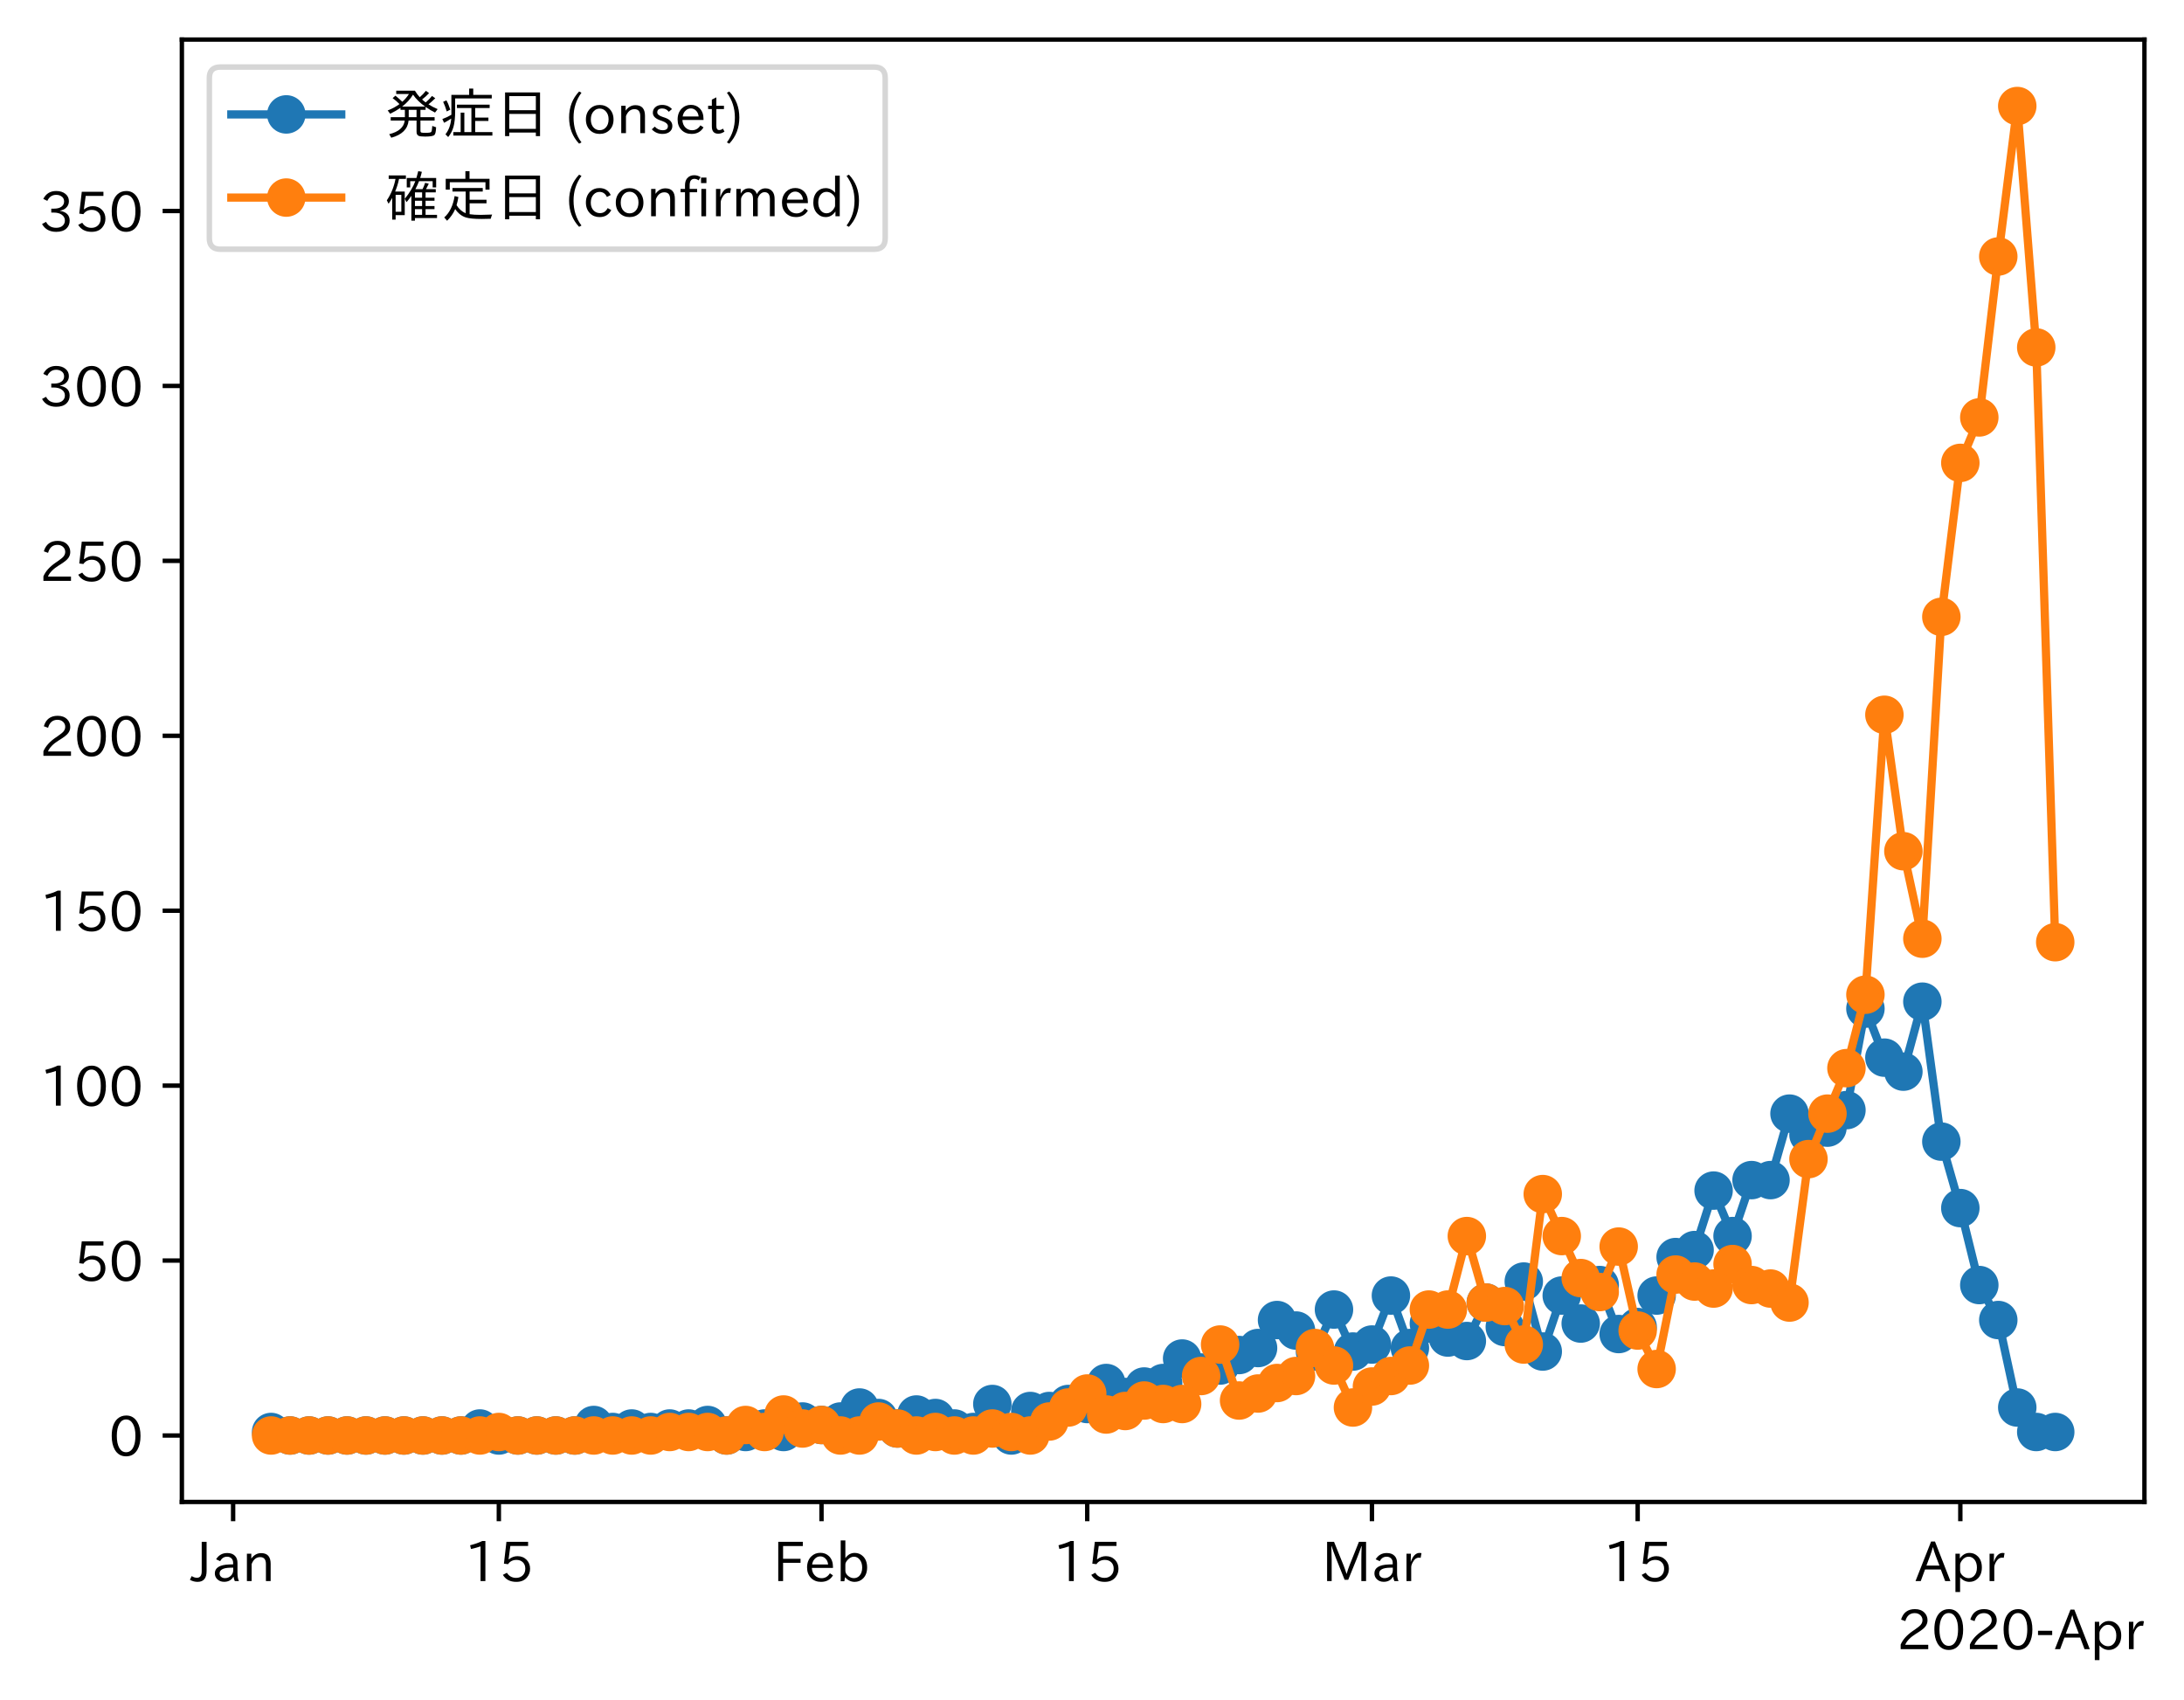 <?xml version="1.0" encoding="utf-8" standalone="no"?>
<!DOCTYPE svg PUBLIC "-//W3C//DTD SVG 1.1//EN"
  "http://www.w3.org/Graphics/SVG/1.1/DTD/svg11.dtd">
<!-- Created with matplotlib (https://matplotlib.org/) -->
<svg height="309.293pt" version="1.1" viewBox="0 0 397.415 309.293" width="397.415pt" xmlns="http://www.w3.org/2000/svg" xmlns:xlink="http://www.w3.org/1999/xlink">
 <defs>
  <style type="text/css">
*{stroke-linecap:butt;stroke-linejoin:round;}
  </style>
 </defs>
 <g id="figure_1">
  <g id="patch_1">
   <path d="M 0 309.293 
L 397.415 309.293 
L 397.415 0 
L 0 0 
z
" style="fill:#ffffff;"/>
  </g>
  <g id="axes_1">
   <g id="patch_2">
    <path d="M 33.095 273.312 
L 390.215 273.312 
L 390.215 7.2 
L 33.095 7.2 
z
" style="fill:#ffffff;"/>
   </g>
   <g id="matplotlib.axis_1">
    <g id="xtick_1">
     <g id="line2d_1">
      <defs>
       <path d="M 0 0 
L 0 3.5 
" id="m7d46c9036f" style="stroke:#000000;stroke-width:0.8;"/>
      </defs>
      <g>
       <use style="stroke:#000000;stroke-width:0.8;" x="42.42" xlink:href="#m7d46c9036f" y="273.312"/>
      </g>
     </g>
     <g id="text_1">
      <!-- Jan -->
      <defs>
       <path d="M 28.422 72.406 
L 28.422 19.281 
Q 28.422 -0.484 11.922 -0.484 
Q 4.734 -0.484 -1.953 3.266 
L 1.312 10.062 
Q 5.906 6.984 10.844 6.984 
Q 19.531 6.984 19.531 18.797 
L 19.531 72.406 
z
" id="IPAexGothic-74"/>
       <path d="M 49.312 0.984 
L 41.75 0.984 
Q 39.984 4.734 39.547 8.688 
L 39.203 8.688 
Q 33.547 -0.391 22.312 -0.391 
Q 14.594 -0.391 9.719 4.5 
Q 5.422 8.797 5.422 14.984 
Q 5.422 30.422 32.031 31.203 
L 38.719 31.391 
L 38.719 33.984 
Q 38.719 39.203 35.75 42.188 
Q 32.625 45.312 27.734 45.312 
Q 19.344 45.312 15.141 37.156 
L 7.719 40.578 
Q 14.656 52 27.938 52 
Q 37.109 52 42.047 46.875 
Q 46.625 42.281 46.625 33.891 
L 46.625 15.578 
Q 46.625 6.25 49.312 0.984 
z
M 38.922 25.391 
L 33.453 25.297 
Q 14.109 24.859 14.109 14.891 
Q 14.109 11.375 16.406 9.078 
Q 19.234 6.297 23.828 6.297 
Q 30.219 6.297 34.906 10.984 
Q 38.922 15.141 38.922 21 
z
" id="IPAexGothic-97"/>
       <path d="M 52 0.984 
L 43.406 0.984 
L 43.406 31.891 
Q 43.406 44.578 32.906 44.578 
Q 22.312 44.578 17.391 31.891 
L 17.391 0.984 
L 8.797 0.984 
L 8.797 50.781 
L 16.797 50.781 
L 16.797 41.797 
Q 23.828 51.812 34.719 51.812 
Q 52 51.812 52 32.375 
z
" id="IPAexGothic-110"/>
      </defs>
      <g transform="translate(34.752 287.803)scale(0.1 -0.1)">
       <use xlink:href="#IPAexGothic-74"/>
       <use x="37.988" xlink:href="#IPAexGothic-97"/>
       <use x="92.969" xlink:href="#IPAexGothic-110"/>
      </g>
     </g>
    </g>
    <g id="xtick_2">
     <g id="line2d_2">
      <g>
       <use style="stroke:#000000;stroke-width:0.8;" x="90.773" xlink:href="#m7d46c9036f" y="273.312"/>
      </g>
     </g>
     <g id="text_2">
      <!-- 15 -->
      <defs>
       <path d="M 38.484 0.984 
L 29.688 0.984 
L 29.688 64.109 
Q 21.438 61.281 12.312 59.328 
L 10.688 66.109 
Q 23.734 69.391 32.906 73.922 
L 38.484 73.922 
z
" id="IPAexGothic-49"/>
       <path d="M 18.406 40.672 
Q 25.531 46.297 33.938 46.297 
Q 44 46.297 50.641 39.5 
Q 56.844 33.016 56.844 23.391 
Q 56.844 14.656 51.516 8.016 
Q 44.828 -0.484 31.734 -0.484 
Q 14.984 -0.484 7.328 12.25 
L 14.656 16.062 
Q 20.453 6.781 31.453 6.781 
Q 38.531 6.781 43.266 11.188 
Q 48.141 15.828 48.141 23.484 
Q 48.141 30.719 43.844 35.016 
Q 39.359 39.5 32.125 39.5 
Q 21.969 39.5 16.75 31.688 
L 9.234 32.672 
L 13.812 72.406 
L 53.219 72.406 
L 53.219 64.891 
L 20.953 64.891 
L 17.719 40.672 
z
" id="IPAexGothic-53"/>
      </defs>
      <g transform="translate(84.475 287.803)scale(0.1 -0.1)">
       <use xlink:href="#IPAexGothic-49"/>
       <use x="62.988" xlink:href="#IPAexGothic-53"/>
      </g>
     </g>
    </g>
    <g id="xtick_3">
     <g id="line2d_3">
      <g>
       <use style="stroke:#000000;stroke-width:0.8;" x="149.487" xlink:href="#m7d46c9036f" y="273.312"/>
      </g>
     </g>
     <g id="text_3">
      <!-- Feb -->
      <defs>
       <path d="M 54.203 64.703 
L 18.312 64.703 
L 18.312 41.5 
L 50.094 41.5 
L 50.094 34.188 
L 18.312 34.188 
L 18.312 0.984 
L 9.516 0.984 
L 9.516 72.406 
L 54.203 72.406 
z
" id="IPAexGothic-70"/>
       <path d="M 13.484 24.906 
Q 13.922 16.266 18.891 11.281 
Q 23.969 6.203 31.203 6.203 
Q 40.719 6.203 46.297 15.094 
L 51.906 11.375 
Q 44.828 -0.484 30.172 -0.484 
Q 19.094 -0.484 11.969 6.594 
Q 4.781 13.812 4.781 25.641 
Q 4.781 38.188 12.312 45.703 
Q 19 52.391 29 52.391 
Q 38.422 52.391 44.781 46.188 
Q 51.906 38.969 51.906 26.906 
L 51.906 24.906 
z
M 43.062 31.203 
Q 42.328 37.984 38.281 41.891 
Q 34.281 45.906 28.812 45.906 
Q 22.469 45.906 17.969 40.484 
Q 14.891 36.812 13.969 31.203 
z
" id="IPAexGothic-101"/>
       <path d="M 17.578 42.672 
Q 24.219 52.203 34.672 52.203 
Q 43.562 52.203 49.859 45.906 
Q 57.172 38.578 57.172 25.688 
Q 57.172 13.094 49.859 5.812 
Q 43.562 -0.484 34.469 -0.484 
Q 24.359 -0.484 17 8.062 
L 15.766 0.688 
L 9.078 0.688 
L 9.078 74.906 
L 17.578 74.906 
z
M 17.578 31.203 
L 17.578 19.578 
Q 17.578 13.875 23.875 9.375 
Q 28.172 6.297 33.109 6.297 
Q 38.875 6.297 42.875 10.297 
Q 48.188 15.766 48.188 25.484 
Q 48.188 34.281 43.797 39.891 
Q 39.453 45.312 33.203 45.312 
Q 27.484 45.312 22.469 40.281 
Q 17.578 35.406 17.578 31.203 
z
" id="IPAexGothic-98"/>
      </defs>
      <g transform="translate(140.664 287.803)scale(0.1 -0.1)">
       <use xlink:href="#IPAexGothic-70"/>
       <use x="57.178" xlink:href="#IPAexGothic-101"/>
       <use x="114.062" xlink:href="#IPAexGothic-98"/>
      </g>
     </g>
    </g>
    <g id="xtick_4">
     <g id="line2d_4">
      <g>
       <use style="stroke:#000000;stroke-width:0.8;" x="197.84" xlink:href="#m7d46c9036f" y="273.312"/>
      </g>
     </g>
     <g id="text_4">
      <!-- 15 -->
      <g transform="translate(191.542 287.803)scale(0.1 -0.1)">
       <use xlink:href="#IPAexGothic-49"/>
       <use x="62.988" xlink:href="#IPAexGothic-53"/>
      </g>
     </g>
    </g>
    <g id="xtick_5">
     <g id="line2d_5">
      <g>
       <use style="stroke:#000000;stroke-width:0.8;" x="249.647" xlink:href="#m7d46c9036f" y="273.312"/>
      </g>
     </g>
     <g id="text_5">
      <!-- Mar -->
      <defs>
       <path d="M 80.422 0.984 
L 71.828 0.984 
L 71.828 39.594 
Q 71.828 51.266 72.406 64.594 
L 72.016 64.594 
Q 68.062 53.266 63.531 41.797 
L 47.906 3.266 
L 41.406 3.266 
L 25.641 42.578 
Q 20.75 54.781 17.625 64.703 
L 17.234 64.703 
Q 17.828 48.922 17.828 39.891 
L 17.828 0.984 
L 9.516 0.984 
L 9.516 72.406 
L 22.125 72.406 
L 39.109 30.375 
Q 42.141 23 44.828 14.156 
L 45.125 14.156 
Q 47.312 22.125 50.531 30.172 
L 67.438 72.406 
L 80.422 72.406 
z
" id="IPAexGothic-77"/>
       <path d="M 36.078 51.812 
L 34.578 43.266 
Q 32.906 43.609 31.594 43.609 
Q 25.828 43.609 22.078 38.188 
Q 17.391 31.344 17.391 26.172 
L 17.391 0.984 
L 8.797 0.984 
L 8.797 50.781 
L 16.891 50.781 
L 16.5 35.984 
L 16.703 35.984 
Q 22.219 52.203 32.766 52.203 
Q 34.469 52.203 36.078 51.812 
z
" id="IPAexGothic-114"/>
      </defs>
      <g transform="translate(240.537 287.803)scale(0.1 -0.1)">
       <use xlink:href="#IPAexGothic-77"/>
       <use x="90.186" xlink:href="#IPAexGothic-97"/>
       <use x="145.166" xlink:href="#IPAexGothic-114"/>
      </g>
     </g>
    </g>
    <g id="xtick_6">
     <g id="line2d_6">
      <g>
       <use style="stroke:#000000;stroke-width:0.8;" x="298" xlink:href="#m7d46c9036f" y="273.312"/>
      </g>
     </g>
     <g id="text_6">
      <!-- 15 -->
      <g transform="translate(291.701 287.803)scale(0.1 -0.1)">
       <use xlink:href="#IPAexGothic-49"/>
       <use x="62.988" xlink:href="#IPAexGothic-53"/>
      </g>
     </g>
    </g>
    <g id="xtick_7">
     <g id="line2d_7">
      <g>
       <use style="stroke:#000000;stroke-width:0.8;" x="356.714" xlink:href="#m7d46c9036f" y="273.312"/>
      </g>
     </g>
     <g id="text_7">
      <!-- Apr -->
      <defs>
       <path d="M 63.375 0.984 
L 53.812 0.984 
L 45.906 22.016 
L 17.188 22.016 
L 9.422 0.984 
L -0.094 0.984 
L 28.219 72.906 
L 35.297 72.906 
z
M 43.406 29.109 
L 36.188 48.094 
Q 33.203 56.062 31.688 62.5 
L 31.391 62.5 
Q 29.641 55.672 26.812 48.094 
L 19.734 29.109 
z
" id="IPAexGothic-65"/>
       <path d="M 16.797 42 
Q 23.828 52.203 34.469 52.203 
Q 43.266 52.203 49.562 45.906 
Q 56.891 38.578 56.891 25.688 
Q 56.891 13.141 49.656 5.812 
Q 43.359 -0.484 34.375 -0.484 
Q 24.516 -0.484 17.281 7.766 
L 17.281 -19 
L 8.797 -19 
L 8.797 50.781 
L 16.797 50.781 
z
M 17.281 30.469 
L 17.281 20.172 
Q 17.281 14.016 23.688 9.375 
Q 27.984 6.297 32.906 6.297 
Q 38.578 6.297 42.578 10.297 
Q 47.906 15.578 47.906 25.484 
Q 47.906 34.375 43.5 39.984 
Q 39.109 45.312 32.812 45.312 
Q 25.875 45.312 20.906 38.812 
Q 17.281 34.125 17.281 30.469 
z
" id="IPAexGothic-112"/>
      </defs>
      <g transform="translate(348.572 287.803)scale(0.1 -0.1)">
       <use xlink:href="#IPAexGothic-65"/>
       <use x="63.721" xlink:href="#IPAexGothic-112"/>
       <use x="125.83" xlink:href="#IPAexGothic-114"/>
      </g>
     </g>
    </g>
    <g id="text_8">
     <!-- 2020-Apr -->
     <defs>
      <path d="M 57.172 0.984 
L 6.984 0.984 
L 6.984 9.281 
Q 12.891 23.047 29.594 34.422 
L 32.375 36.281 
Q 40.922 42.141 43.609 45.406 
Q 46.688 49.266 46.688 53.812 
Q 46.688 58.938 43.062 62.547 
Q 39.062 66.547 32.562 66.547 
Q 19.531 66.547 15.484 52 
L 7.766 54.781 
Q 13.328 73.828 33.062 73.828 
Q 43.844 73.828 50.25 67.438 
Q 55.859 61.672 55.859 53.516 
Q 55.859 47.469 52.25 42.531 
Q 48.922 37.75 36.969 30.281 
L 34.859 29 
Q 19.625 19.578 15.281 8.891 
L 57.172 8.891 
z
" id="IPAexGothic-50"/>
      <path d="M 31.844 73.828 
Q 45.016 73.828 52.094 61.625 
Q 57.719 51.953 57.719 36.625 
Q 57.719 21.438 52.094 11.578 
Q 45.125 -0.484 31.5 -0.484 
Q 17.922 -0.484 10.938 11.578 
Q 5.328 21.438 5.328 36.719 
Q 5.328 58.016 15.625 67.719 
Q 22.172 73.828 31.844 73.828 
z
M 31.5 66.656 
Q 23.688 66.656 19.188 58.734 
Q 14.594 50.734 14.594 36.625 
Q 14.594 22.75 19.094 14.797 
Q 23.641 6.984 31.5 6.984 
Q 40.922 6.984 45.453 18.016 
Q 48.438 25.344 48.438 37.109 
Q 48.438 50.875 43.844 58.734 
Q 39.203 66.656 31.5 66.656 
z
" id="IPAexGothic-48"/>
      <path d="M 30.766 26.609 
L 4.984 26.609 
L 4.984 34.422 
L 30.766 34.422 
z
" id="IPAexGothic-45"/>
     </defs>
     <g transform="translate(345.158 300.193)scale(0.1 -0.1)">
      <use xlink:href="#IPAexGothic-50"/>
      <use x="62.988" xlink:href="#IPAexGothic-48"/>
      <use x="125.977" xlink:href="#IPAexGothic-50"/>
      <use x="188.965" xlink:href="#IPAexGothic-48"/>
      <use x="251.953" xlink:href="#IPAexGothic-45"/>
      <use x="287.744" xlink:href="#IPAexGothic-65"/>
      <use x="351.465" xlink:href="#IPAexGothic-112"/>
      <use x="413.574" xlink:href="#IPAexGothic-114"/>
     </g>
    </g>
   </g>
   <g id="matplotlib.axis_2">
    <g id="ytick_1">
     <g id="line2d_8">
      <defs>
       <path d="M 0 0 
L -3.5 0 
" id="mddea1bdd8e" style="stroke:#000000;stroke-width:0.8;"/>
      </defs>
      <g>
       <use style="stroke:#000000;stroke-width:0.8;" x="33.095" xlink:href="#mddea1bdd8e" y="261.216"/>
      </g>
     </g>
     <g id="text_9">
      <!-- 0 -->
      <g transform="translate(19.797 264.961)scale(0.1 -0.1)">
       <use xlink:href="#IPAexGothic-48"/>
      </g>
     </g>
    </g>
    <g id="ytick_2">
     <g id="line2d_9">
      <g>
       <use style="stroke:#000000;stroke-width:0.8;" x="33.095" xlink:href="#mddea1bdd8e" y="229.384"/>
      </g>
     </g>
     <g id="text_10">
      <!-- 50 -->
      <g transform="translate(13.498 233.13)scale(0.1 -0.1)">
       <use xlink:href="#IPAexGothic-53"/>
       <use x="62.988" xlink:href="#IPAexGothic-48"/>
      </g>
     </g>
    </g>
    <g id="ytick_3">
     <g id="line2d_10">
      <g>
       <use style="stroke:#000000;stroke-width:0.8;" x="33.095" xlink:href="#mddea1bdd8e" y="197.553"/>
      </g>
     </g>
     <g id="text_11">
      <!-- 100 -->
      <g transform="translate(7.2 201.298)scale(0.1 -0.1)">
       <use xlink:href="#IPAexGothic-49"/>
       <use x="62.988" xlink:href="#IPAexGothic-48"/>
       <use x="125.977" xlink:href="#IPAexGothic-48"/>
      </g>
     </g>
    </g>
    <g id="ytick_4">
     <g id="line2d_11">
      <g>
       <use style="stroke:#000000;stroke-width:0.8;" x="33.095" xlink:href="#mddea1bdd8e" y="165.721"/>
      </g>
     </g>
     <g id="text_12">
      <!-- 150 -->
      <g transform="translate(7.2 169.467)scale(0.1 -0.1)">
       <use xlink:href="#IPAexGothic-49"/>
       <use x="62.988" xlink:href="#IPAexGothic-53"/>
       <use x="125.977" xlink:href="#IPAexGothic-48"/>
      </g>
     </g>
    </g>
    <g id="ytick_5">
     <g id="line2d_12">
      <g>
       <use style="stroke:#000000;stroke-width:0.8;" x="33.095" xlink:href="#mddea1bdd8e" y="133.89"/>
      </g>
     </g>
     <g id="text_13">
      <!-- 200 -->
      <g transform="translate(7.2 137.635)scale(0.1 -0.1)">
       <use xlink:href="#IPAexGothic-50"/>
       <use x="62.988" xlink:href="#IPAexGothic-48"/>
       <use x="125.977" xlink:href="#IPAexGothic-48"/>
      </g>
     </g>
    </g>
    <g id="ytick_6">
     <g id="line2d_13">
      <g>
       <use style="stroke:#000000;stroke-width:0.8;" x="33.095" xlink:href="#mddea1bdd8e" y="102.058"/>
      </g>
     </g>
     <g id="text_14">
      <!-- 250 -->
      <g transform="translate(7.2 105.803)scale(0.1 -0.1)">
       <use xlink:href="#IPAexGothic-50"/>
       <use x="62.988" xlink:href="#IPAexGothic-53"/>
       <use x="125.977" xlink:href="#IPAexGothic-48"/>
      </g>
     </g>
    </g>
    <g id="ytick_7">
     <g id="line2d_14">
      <g>
       <use style="stroke:#000000;stroke-width:0.8;" x="33.095" xlink:href="#mddea1bdd8e" y="70.227"/>
      </g>
     </g>
     <g id="text_15">
      <!-- 300 -->
      <defs>
       <path d="M 37.203 37.797 
Q 54.781 34.625 54.781 19.969 
Q 54.781 11.188 48.875 5.562 
Q 42.328 -0.484 30.375 -0.484 
Q 12.453 -0.484 4.5 13.766 
L 11.812 17.672 
Q 17.328 6.891 30.281 6.891 
Q 37.891 6.891 42.094 10.797 
Q 46.094 14.5 46.094 20.172 
Q 46.094 26.859 40.094 30.906 
Q 34.625 34.578 25.688 34.578 
L 21.297 34.578 
L 21.297 41.703 
L 25.875 41.703 
Q 34.859 41.703 39.594 45.125 
Q 44.672 48.734 44.672 54.828 
Q 44.672 61.469 38.969 64.656 
Q 35.297 66.844 30.172 66.844 
Q 19.344 66.844 14.109 55.906 
L 6.781 59.422 
Q 14.016 73.828 30.281 73.828 
Q 40.578 73.828 46.969 68.656 
Q 53.375 63.578 53.375 55.219 
Q 53.375 47.312 47.172 42.281 
Q 43.172 39.062 37.203 38.188 
z
" id="IPAexGothic-51"/>
      </defs>
      <g transform="translate(7.2 73.972)scale(0.1 -0.1)">
       <use xlink:href="#IPAexGothic-51"/>
       <use x="62.988" xlink:href="#IPAexGothic-48"/>
       <use x="125.977" xlink:href="#IPAexGothic-48"/>
      </g>
     </g>
    </g>
    <g id="ytick_8">
     <g id="line2d_15">
      <g>
       <use style="stroke:#000000;stroke-width:0.8;" x="33.095" xlink:href="#mddea1bdd8e" y="38.395"/>
      </g>
     </g>
     <g id="text_16">
      <!-- 350 -->
      <g transform="translate(7.2 42.14)scale(0.1 -0.1)">
       <use xlink:href="#IPAexGothic-51"/>
       <use x="62.988" xlink:href="#IPAexGothic-53"/>
       <use x="125.977" xlink:href="#IPAexGothic-48"/>
      </g>
     </g>
    </g>
   </g>
   <g id="line2d_16">
    <path clip-path="url(#pba8bed5d28)" d="M 49.328 260.579 
L 52.782 261.216 
L 56.236 261.216 
L 59.689 261.216 
L 63.143 261.216 
L 66.597 261.216 
L 70.051 261.216 
L 73.504 261.216 
L 76.958 261.216 
L 80.412 261.216 
L 83.866 261.216 
L 87.32 259.943 
L 90.773 261.216 
L 94.227 261.216 
L 97.681 261.216 
L 101.135 261.216 
L 104.588 261.216 
L 108.042 259.306 
L 111.496 260.579 
L 114.95 259.943 
L 118.403 260.579 
L 121.857 259.943 
L 125.311 259.943 
L 128.765 259.306 
L 132.219 261.216 
L 135.672 260.579 
L 139.126 259.943 
L 142.58 260.579 
L 146.034 258.669 
L 149.487 259.306 
L 152.941 258.669 
L 156.395 256.123 
L 159.849 258.033 
L 163.303 259.943 
L 166.756 257.396 
L 170.21 258.033 
L 173.664 259.943 
L 177.118 260.579 
L 180.571 255.486 
L 184.025 261.216 
L 187.479 256.76 
L 190.933 256.76 
L 194.386 255.486 
L 197.84 255.486 
L 201.294 251.667 
L 204.748 254.213 
L 208.202 252.303 
L 211.655 251.667 
L 215.109 247.21 
L 218.563 249.757 
L 222.017 248.483 
L 225.47 246.573 
L 228.924 245.3 
L 232.378 240.207 
L 235.832 242.117 
L 239.285 245.937 
L 242.739 238.297 
L 246.193 245.937 
L 249.647 244.664 
L 253.101 235.751 
L 256.554 245.3 
L 260.008 240.844 
L 263.462 243.39 
L 266.916 244.027 
L 270.369 237.024 
L 273.823 241.48 
L 277.277 233.204 
L 280.731 245.937 
L 284.185 235.751 
L 287.638 240.844 
L 291.092 233.841 
L 294.546 242.754 
L 298 241.48 
L 301.453 235.751 
L 304.907 228.748 
L 308.361 227.475 
L 311.815 216.652 
L 315.268 224.928 
L 318.722 214.742 
L 322.176 214.742 
L 325.63 202.646 
L 329.084 206.466 
L 332.537 205.192 
L 335.991 202.009 
L 339.445 183.547 
L 342.899 192.46 
L 346.352 195.006 
L 349.806 182.274 
L 353.26 207.739 
L 356.714 219.835 
L 360.167 233.841 
L 363.621 240.207 
L 367.075 256.123 
L 370.529 260.579 
L 373.983 260.579 
" style="fill:none;stroke:#1f77b4;stroke-linecap:square;stroke-width:1.5;"/>
    <defs>
     <path d="M 0 3 
C 0.796 3 1.559 2.684 2.121 2.121 
C 2.684 1.559 3 0.796 3 0 
C 3 -0.796 2.684 -1.559 2.121 -2.121 
C 1.559 -2.684 0.796 -3 0 -3 
C -0.796 -3 -1.559 -2.684 -2.121 -2.121 
C -2.684 -1.559 -3 -0.796 -3 0 
C -3 0.796 -2.684 1.559 -2.121 2.121 
C -1.559 2.684 -0.796 3 0 3 
z
" id="m3d21f698d4" style="stroke:#1f77b4;"/>
    </defs>
    <g clip-path="url(#pba8bed5d28)">
     <use style="fill:#1f77b4;stroke:#1f77b4;" x="49.328" xlink:href="#m3d21f698d4" y="260.579"/>
     <use style="fill:#1f77b4;stroke:#1f77b4;" x="52.782" xlink:href="#m3d21f698d4" y="261.216"/>
     <use style="fill:#1f77b4;stroke:#1f77b4;" x="56.236" xlink:href="#m3d21f698d4" y="261.216"/>
     <use style="fill:#1f77b4;stroke:#1f77b4;" x="59.689" xlink:href="#m3d21f698d4" y="261.216"/>
     <use style="fill:#1f77b4;stroke:#1f77b4;" x="63.143" xlink:href="#m3d21f698d4" y="261.216"/>
     <use style="fill:#1f77b4;stroke:#1f77b4;" x="66.597" xlink:href="#m3d21f698d4" y="261.216"/>
     <use style="fill:#1f77b4;stroke:#1f77b4;" x="70.051" xlink:href="#m3d21f698d4" y="261.216"/>
     <use style="fill:#1f77b4;stroke:#1f77b4;" x="73.504" xlink:href="#m3d21f698d4" y="261.216"/>
     <use style="fill:#1f77b4;stroke:#1f77b4;" x="76.958" xlink:href="#m3d21f698d4" y="261.216"/>
     <use style="fill:#1f77b4;stroke:#1f77b4;" x="80.412" xlink:href="#m3d21f698d4" y="261.216"/>
     <use style="fill:#1f77b4;stroke:#1f77b4;" x="83.866" xlink:href="#m3d21f698d4" y="261.216"/>
     <use style="fill:#1f77b4;stroke:#1f77b4;" x="87.32" xlink:href="#m3d21f698d4" y="259.943"/>
     <use style="fill:#1f77b4;stroke:#1f77b4;" x="90.773" xlink:href="#m3d21f698d4" y="261.216"/>
     <use style="fill:#1f77b4;stroke:#1f77b4;" x="94.227" xlink:href="#m3d21f698d4" y="261.216"/>
     <use style="fill:#1f77b4;stroke:#1f77b4;" x="97.681" xlink:href="#m3d21f698d4" y="261.216"/>
     <use style="fill:#1f77b4;stroke:#1f77b4;" x="101.135" xlink:href="#m3d21f698d4" y="261.216"/>
     <use style="fill:#1f77b4;stroke:#1f77b4;" x="104.588" xlink:href="#m3d21f698d4" y="261.216"/>
     <use style="fill:#1f77b4;stroke:#1f77b4;" x="108.042" xlink:href="#m3d21f698d4" y="259.306"/>
     <use style="fill:#1f77b4;stroke:#1f77b4;" x="111.496" xlink:href="#m3d21f698d4" y="260.579"/>
     <use style="fill:#1f77b4;stroke:#1f77b4;" x="114.95" xlink:href="#m3d21f698d4" y="259.943"/>
     <use style="fill:#1f77b4;stroke:#1f77b4;" x="118.403" xlink:href="#m3d21f698d4" y="260.579"/>
     <use style="fill:#1f77b4;stroke:#1f77b4;" x="121.857" xlink:href="#m3d21f698d4" y="259.943"/>
     <use style="fill:#1f77b4;stroke:#1f77b4;" x="125.311" xlink:href="#m3d21f698d4" y="259.943"/>
     <use style="fill:#1f77b4;stroke:#1f77b4;" x="128.765" xlink:href="#m3d21f698d4" y="259.306"/>
     <use style="fill:#1f77b4;stroke:#1f77b4;" x="132.219" xlink:href="#m3d21f698d4" y="261.216"/>
     <use style="fill:#1f77b4;stroke:#1f77b4;" x="135.672" xlink:href="#m3d21f698d4" y="260.579"/>
     <use style="fill:#1f77b4;stroke:#1f77b4;" x="139.126" xlink:href="#m3d21f698d4" y="259.943"/>
     <use style="fill:#1f77b4;stroke:#1f77b4;" x="142.58" xlink:href="#m3d21f698d4" y="260.579"/>
     <use style="fill:#1f77b4;stroke:#1f77b4;" x="146.034" xlink:href="#m3d21f698d4" y="258.669"/>
     <use style="fill:#1f77b4;stroke:#1f77b4;" x="149.487" xlink:href="#m3d21f698d4" y="259.306"/>
     <use style="fill:#1f77b4;stroke:#1f77b4;" x="152.941" xlink:href="#m3d21f698d4" y="258.669"/>
     <use style="fill:#1f77b4;stroke:#1f77b4;" x="156.395" xlink:href="#m3d21f698d4" y="256.123"/>
     <use style="fill:#1f77b4;stroke:#1f77b4;" x="159.849" xlink:href="#m3d21f698d4" y="258.033"/>
     <use style="fill:#1f77b4;stroke:#1f77b4;" x="163.303" xlink:href="#m3d21f698d4" y="259.943"/>
     <use style="fill:#1f77b4;stroke:#1f77b4;" x="166.756" xlink:href="#m3d21f698d4" y="257.396"/>
     <use style="fill:#1f77b4;stroke:#1f77b4;" x="170.21" xlink:href="#m3d21f698d4" y="258.033"/>
     <use style="fill:#1f77b4;stroke:#1f77b4;" x="173.664" xlink:href="#m3d21f698d4" y="259.943"/>
     <use style="fill:#1f77b4;stroke:#1f77b4;" x="177.118" xlink:href="#m3d21f698d4" y="260.579"/>
     <use style="fill:#1f77b4;stroke:#1f77b4;" x="180.571" xlink:href="#m3d21f698d4" y="255.486"/>
     <use style="fill:#1f77b4;stroke:#1f77b4;" x="184.025" xlink:href="#m3d21f698d4" y="261.216"/>
     <use style="fill:#1f77b4;stroke:#1f77b4;" x="187.479" xlink:href="#m3d21f698d4" y="256.76"/>
     <use style="fill:#1f77b4;stroke:#1f77b4;" x="190.933" xlink:href="#m3d21f698d4" y="256.76"/>
     <use style="fill:#1f77b4;stroke:#1f77b4;" x="194.386" xlink:href="#m3d21f698d4" y="255.486"/>
     <use style="fill:#1f77b4;stroke:#1f77b4;" x="197.84" xlink:href="#m3d21f698d4" y="255.486"/>
     <use style="fill:#1f77b4;stroke:#1f77b4;" x="201.294" xlink:href="#m3d21f698d4" y="251.667"/>
     <use style="fill:#1f77b4;stroke:#1f77b4;" x="204.748" xlink:href="#m3d21f698d4" y="254.213"/>
     <use style="fill:#1f77b4;stroke:#1f77b4;" x="208.202" xlink:href="#m3d21f698d4" y="252.303"/>
     <use style="fill:#1f77b4;stroke:#1f77b4;" x="211.655" xlink:href="#m3d21f698d4" y="251.667"/>
     <use style="fill:#1f77b4;stroke:#1f77b4;" x="215.109" xlink:href="#m3d21f698d4" y="247.21"/>
     <use style="fill:#1f77b4;stroke:#1f77b4;" x="218.563" xlink:href="#m3d21f698d4" y="249.757"/>
     <use style="fill:#1f77b4;stroke:#1f77b4;" x="222.017" xlink:href="#m3d21f698d4" y="248.483"/>
     <use style="fill:#1f77b4;stroke:#1f77b4;" x="225.47" xlink:href="#m3d21f698d4" y="246.573"/>
     <use style="fill:#1f77b4;stroke:#1f77b4;" x="228.924" xlink:href="#m3d21f698d4" y="245.3"/>
     <use style="fill:#1f77b4;stroke:#1f77b4;" x="232.378" xlink:href="#m3d21f698d4" y="240.207"/>
     <use style="fill:#1f77b4;stroke:#1f77b4;" x="235.832" xlink:href="#m3d21f698d4" y="242.117"/>
     <use style="fill:#1f77b4;stroke:#1f77b4;" x="239.285" xlink:href="#m3d21f698d4" y="245.937"/>
     <use style="fill:#1f77b4;stroke:#1f77b4;" x="242.739" xlink:href="#m3d21f698d4" y="238.297"/>
     <use style="fill:#1f77b4;stroke:#1f77b4;" x="246.193" xlink:href="#m3d21f698d4" y="245.937"/>
     <use style="fill:#1f77b4;stroke:#1f77b4;" x="249.647" xlink:href="#m3d21f698d4" y="244.664"/>
     <use style="fill:#1f77b4;stroke:#1f77b4;" x="253.101" xlink:href="#m3d21f698d4" y="235.751"/>
     <use style="fill:#1f77b4;stroke:#1f77b4;" x="256.554" xlink:href="#m3d21f698d4" y="245.3"/>
     <use style="fill:#1f77b4;stroke:#1f77b4;" x="260.008" xlink:href="#m3d21f698d4" y="240.844"/>
     <use style="fill:#1f77b4;stroke:#1f77b4;" x="263.462" xlink:href="#m3d21f698d4" y="243.39"/>
     <use style="fill:#1f77b4;stroke:#1f77b4;" x="266.916" xlink:href="#m3d21f698d4" y="244.027"/>
     <use style="fill:#1f77b4;stroke:#1f77b4;" x="270.369" xlink:href="#m3d21f698d4" y="237.024"/>
     <use style="fill:#1f77b4;stroke:#1f77b4;" x="273.823" xlink:href="#m3d21f698d4" y="241.48"/>
     <use style="fill:#1f77b4;stroke:#1f77b4;" x="277.277" xlink:href="#m3d21f698d4" y="233.204"/>
     <use style="fill:#1f77b4;stroke:#1f77b4;" x="280.731" xlink:href="#m3d21f698d4" y="245.937"/>
     <use style="fill:#1f77b4;stroke:#1f77b4;" x="284.185" xlink:href="#m3d21f698d4" y="235.751"/>
     <use style="fill:#1f77b4;stroke:#1f77b4;" x="287.638" xlink:href="#m3d21f698d4" y="240.844"/>
     <use style="fill:#1f77b4;stroke:#1f77b4;" x="291.092" xlink:href="#m3d21f698d4" y="233.841"/>
     <use style="fill:#1f77b4;stroke:#1f77b4;" x="294.546" xlink:href="#m3d21f698d4" y="242.754"/>
     <use style="fill:#1f77b4;stroke:#1f77b4;" x="298" xlink:href="#m3d21f698d4" y="241.48"/>
     <use style="fill:#1f77b4;stroke:#1f77b4;" x="301.453" xlink:href="#m3d21f698d4" y="235.751"/>
     <use style="fill:#1f77b4;stroke:#1f77b4;" x="304.907" xlink:href="#m3d21f698d4" y="228.748"/>
     <use style="fill:#1f77b4;stroke:#1f77b4;" x="308.361" xlink:href="#m3d21f698d4" y="227.475"/>
     <use style="fill:#1f77b4;stroke:#1f77b4;" x="311.815" xlink:href="#m3d21f698d4" y="216.652"/>
     <use style="fill:#1f77b4;stroke:#1f77b4;" x="315.268" xlink:href="#m3d21f698d4" y="224.928"/>
     <use style="fill:#1f77b4;stroke:#1f77b4;" x="318.722" xlink:href="#m3d21f698d4" y="214.742"/>
     <use style="fill:#1f77b4;stroke:#1f77b4;" x="322.176" xlink:href="#m3d21f698d4" y="214.742"/>
     <use style="fill:#1f77b4;stroke:#1f77b4;" x="325.63" xlink:href="#m3d21f698d4" y="202.646"/>
     <use style="fill:#1f77b4;stroke:#1f77b4;" x="329.084" xlink:href="#m3d21f698d4" y="206.466"/>
     <use style="fill:#1f77b4;stroke:#1f77b4;" x="332.537" xlink:href="#m3d21f698d4" y="205.192"/>
     <use style="fill:#1f77b4;stroke:#1f77b4;" x="335.991" xlink:href="#m3d21f698d4" y="202.009"/>
     <use style="fill:#1f77b4;stroke:#1f77b4;" x="339.445" xlink:href="#m3d21f698d4" y="183.547"/>
     <use style="fill:#1f77b4;stroke:#1f77b4;" x="342.899" xlink:href="#m3d21f698d4" y="192.46"/>
     <use style="fill:#1f77b4;stroke:#1f77b4;" x="346.352" xlink:href="#m3d21f698d4" y="195.006"/>
     <use style="fill:#1f77b4;stroke:#1f77b4;" x="349.806" xlink:href="#m3d21f698d4" y="182.274"/>
     <use style="fill:#1f77b4;stroke:#1f77b4;" x="353.26" xlink:href="#m3d21f698d4" y="207.739"/>
     <use style="fill:#1f77b4;stroke:#1f77b4;" x="356.714" xlink:href="#m3d21f698d4" y="219.835"/>
     <use style="fill:#1f77b4;stroke:#1f77b4;" x="360.167" xlink:href="#m3d21f698d4" y="233.841"/>
     <use style="fill:#1f77b4;stroke:#1f77b4;" x="363.621" xlink:href="#m3d21f698d4" y="240.207"/>
     <use style="fill:#1f77b4;stroke:#1f77b4;" x="367.075" xlink:href="#m3d21f698d4" y="256.123"/>
     <use style="fill:#1f77b4;stroke:#1f77b4;" x="370.529" xlink:href="#m3d21f698d4" y="260.579"/>
     <use style="fill:#1f77b4;stroke:#1f77b4;" x="373.983" xlink:href="#m3d21f698d4" y="260.579"/>
    </g>
   </g>
   <g id="line2d_17">
    <path clip-path="url(#pba8bed5d28)" d="M 49.328 261.216 
L 52.782 261.216 
L 56.236 261.216 
L 59.689 261.216 
L 63.143 261.216 
L 66.597 261.216 
L 70.051 261.216 
L 73.504 261.216 
L 76.958 261.216 
L 80.412 261.216 
L 83.866 261.216 
L 87.32 261.216 
L 90.773 260.579 
L 94.227 261.216 
L 97.681 261.216 
L 101.135 261.216 
L 104.588 261.216 
L 108.042 261.216 
L 111.496 261.216 
L 114.95 261.216 
L 118.403 261.216 
L 121.857 260.579 
L 125.311 260.579 
L 128.765 260.579 
L 132.219 261.216 
L 135.672 259.306 
L 139.126 260.579 
L 142.58 257.396 
L 146.034 259.943 
L 149.487 259.306 
L 152.941 261.216 
L 156.395 261.216 
L 159.849 258.669 
L 163.303 259.943 
L 166.756 261.216 
L 170.21 260.579 
L 173.664 261.216 
L 177.118 261.216 
L 180.571 259.943 
L 184.025 260.579 
L 187.479 261.216 
L 190.933 258.669 
L 194.386 256.123 
L 197.84 253.576 
L 201.294 257.396 
L 204.748 256.76 
L 208.202 254.85 
L 211.655 255.486 
L 215.109 255.486 
L 218.563 250.393 
L 222.017 244.664 
L 225.47 254.85 
L 228.924 253.576 
L 232.378 251.667 
L 235.832 250.393 
L 239.285 245.3 
L 242.739 248.483 
L 246.193 256.123 
L 249.647 252.303 
L 253.101 250.393 
L 256.554 248.483 
L 260.008 238.297 
L 263.462 238.297 
L 266.916 224.928 
L 270.369 237.024 
L 273.823 237.661 
L 277.277 244.664 
L 280.731 217.288 
L 284.185 224.928 
L 287.638 232.568 
L 291.092 235.114 
L 294.546 226.838 
L 298 242.117 
L 301.453 249.12 
L 304.907 231.931 
L 308.361 233.204 
L 311.815 234.477 
L 315.268 230.021 
L 318.722 233.841 
L 322.176 234.477 
L 325.63 237.024 
L 329.084 210.922 
L 332.537 202.646 
L 335.991 194.37 
L 339.445 181 
L 342.899 130.07 
L 346.352 154.899 
L 349.806 170.814 
L 353.26 112.244 
L 356.714 84.232 
L 360.167 75.956 
L 363.621 46.671 
L 367.075 19.296 
L 370.529 63.224 
L 373.983 171.451 
" style="fill:none;stroke:#ff7f0e;stroke-linecap:square;stroke-width:1.5;"/>
    <defs>
     <path d="M 0 3 
C 0.796 3 1.559 2.684 2.121 2.121 
C 2.684 1.559 3 0.796 3 0 
C 3 -0.796 2.684 -1.559 2.121 -2.121 
C 1.559 -2.684 0.796 -3 0 -3 
C -0.796 -3 -1.559 -2.684 -2.121 -2.121 
C -2.684 -1.559 -3 -0.796 -3 0 
C -3 0.796 -2.684 1.559 -2.121 2.121 
C -1.559 2.684 -0.796 3 0 3 
z
" id="m314c9b92fd" style="stroke:#ff7f0e;"/>
    </defs>
    <g clip-path="url(#pba8bed5d28)">
     <use style="fill:#ff7f0e;stroke:#ff7f0e;" x="49.328" xlink:href="#m314c9b92fd" y="261.216"/>
     <use style="fill:#ff7f0e;stroke:#ff7f0e;" x="52.782" xlink:href="#m314c9b92fd" y="261.216"/>
     <use style="fill:#ff7f0e;stroke:#ff7f0e;" x="56.236" xlink:href="#m314c9b92fd" y="261.216"/>
     <use style="fill:#ff7f0e;stroke:#ff7f0e;" x="59.689" xlink:href="#m314c9b92fd" y="261.216"/>
     <use style="fill:#ff7f0e;stroke:#ff7f0e;" x="63.143" xlink:href="#m314c9b92fd" y="261.216"/>
     <use style="fill:#ff7f0e;stroke:#ff7f0e;" x="66.597" xlink:href="#m314c9b92fd" y="261.216"/>
     <use style="fill:#ff7f0e;stroke:#ff7f0e;" x="70.051" xlink:href="#m314c9b92fd" y="261.216"/>
     <use style="fill:#ff7f0e;stroke:#ff7f0e;" x="73.504" xlink:href="#m314c9b92fd" y="261.216"/>
     <use style="fill:#ff7f0e;stroke:#ff7f0e;" x="76.958" xlink:href="#m314c9b92fd" y="261.216"/>
     <use style="fill:#ff7f0e;stroke:#ff7f0e;" x="80.412" xlink:href="#m314c9b92fd" y="261.216"/>
     <use style="fill:#ff7f0e;stroke:#ff7f0e;" x="83.866" xlink:href="#m314c9b92fd" y="261.216"/>
     <use style="fill:#ff7f0e;stroke:#ff7f0e;" x="87.32" xlink:href="#m314c9b92fd" y="261.216"/>
     <use style="fill:#ff7f0e;stroke:#ff7f0e;" x="90.773" xlink:href="#m314c9b92fd" y="260.579"/>
     <use style="fill:#ff7f0e;stroke:#ff7f0e;" x="94.227" xlink:href="#m314c9b92fd" y="261.216"/>
     <use style="fill:#ff7f0e;stroke:#ff7f0e;" x="97.681" xlink:href="#m314c9b92fd" y="261.216"/>
     <use style="fill:#ff7f0e;stroke:#ff7f0e;" x="101.135" xlink:href="#m314c9b92fd" y="261.216"/>
     <use style="fill:#ff7f0e;stroke:#ff7f0e;" x="104.588" xlink:href="#m314c9b92fd" y="261.216"/>
     <use style="fill:#ff7f0e;stroke:#ff7f0e;" x="108.042" xlink:href="#m314c9b92fd" y="261.216"/>
     <use style="fill:#ff7f0e;stroke:#ff7f0e;" x="111.496" xlink:href="#m314c9b92fd" y="261.216"/>
     <use style="fill:#ff7f0e;stroke:#ff7f0e;" x="114.95" xlink:href="#m314c9b92fd" y="261.216"/>
     <use style="fill:#ff7f0e;stroke:#ff7f0e;" x="118.403" xlink:href="#m314c9b92fd" y="261.216"/>
     <use style="fill:#ff7f0e;stroke:#ff7f0e;" x="121.857" xlink:href="#m314c9b92fd" y="260.579"/>
     <use style="fill:#ff7f0e;stroke:#ff7f0e;" x="125.311" xlink:href="#m314c9b92fd" y="260.579"/>
     <use style="fill:#ff7f0e;stroke:#ff7f0e;" x="128.765" xlink:href="#m314c9b92fd" y="260.579"/>
     <use style="fill:#ff7f0e;stroke:#ff7f0e;" x="132.219" xlink:href="#m314c9b92fd" y="261.216"/>
     <use style="fill:#ff7f0e;stroke:#ff7f0e;" x="135.672" xlink:href="#m314c9b92fd" y="259.306"/>
     <use style="fill:#ff7f0e;stroke:#ff7f0e;" x="139.126" xlink:href="#m314c9b92fd" y="260.579"/>
     <use style="fill:#ff7f0e;stroke:#ff7f0e;" x="142.58" xlink:href="#m314c9b92fd" y="257.396"/>
     <use style="fill:#ff7f0e;stroke:#ff7f0e;" x="146.034" xlink:href="#m314c9b92fd" y="259.943"/>
     <use style="fill:#ff7f0e;stroke:#ff7f0e;" x="149.487" xlink:href="#m314c9b92fd" y="259.306"/>
     <use style="fill:#ff7f0e;stroke:#ff7f0e;" x="152.941" xlink:href="#m314c9b92fd" y="261.216"/>
     <use style="fill:#ff7f0e;stroke:#ff7f0e;" x="156.395" xlink:href="#m314c9b92fd" y="261.216"/>
     <use style="fill:#ff7f0e;stroke:#ff7f0e;" x="159.849" xlink:href="#m314c9b92fd" y="258.669"/>
     <use style="fill:#ff7f0e;stroke:#ff7f0e;" x="163.303" xlink:href="#m314c9b92fd" y="259.943"/>
     <use style="fill:#ff7f0e;stroke:#ff7f0e;" x="166.756" xlink:href="#m314c9b92fd" y="261.216"/>
     <use style="fill:#ff7f0e;stroke:#ff7f0e;" x="170.21" xlink:href="#m314c9b92fd" y="260.579"/>
     <use style="fill:#ff7f0e;stroke:#ff7f0e;" x="173.664" xlink:href="#m314c9b92fd" y="261.216"/>
     <use style="fill:#ff7f0e;stroke:#ff7f0e;" x="177.118" xlink:href="#m314c9b92fd" y="261.216"/>
     <use style="fill:#ff7f0e;stroke:#ff7f0e;" x="180.571" xlink:href="#m314c9b92fd" y="259.943"/>
     <use style="fill:#ff7f0e;stroke:#ff7f0e;" x="184.025" xlink:href="#m314c9b92fd" y="260.579"/>
     <use style="fill:#ff7f0e;stroke:#ff7f0e;" x="187.479" xlink:href="#m314c9b92fd" y="261.216"/>
     <use style="fill:#ff7f0e;stroke:#ff7f0e;" x="190.933" xlink:href="#m314c9b92fd" y="258.669"/>
     <use style="fill:#ff7f0e;stroke:#ff7f0e;" x="194.386" xlink:href="#m314c9b92fd" y="256.123"/>
     <use style="fill:#ff7f0e;stroke:#ff7f0e;" x="197.84" xlink:href="#m314c9b92fd" y="253.576"/>
     <use style="fill:#ff7f0e;stroke:#ff7f0e;" x="201.294" xlink:href="#m314c9b92fd" y="257.396"/>
     <use style="fill:#ff7f0e;stroke:#ff7f0e;" x="204.748" xlink:href="#m314c9b92fd" y="256.76"/>
     <use style="fill:#ff7f0e;stroke:#ff7f0e;" x="208.202" xlink:href="#m314c9b92fd" y="254.85"/>
     <use style="fill:#ff7f0e;stroke:#ff7f0e;" x="211.655" xlink:href="#m314c9b92fd" y="255.486"/>
     <use style="fill:#ff7f0e;stroke:#ff7f0e;" x="215.109" xlink:href="#m314c9b92fd" y="255.486"/>
     <use style="fill:#ff7f0e;stroke:#ff7f0e;" x="218.563" xlink:href="#m314c9b92fd" y="250.393"/>
     <use style="fill:#ff7f0e;stroke:#ff7f0e;" x="222.017" xlink:href="#m314c9b92fd" y="244.664"/>
     <use style="fill:#ff7f0e;stroke:#ff7f0e;" x="225.47" xlink:href="#m314c9b92fd" y="254.85"/>
     <use style="fill:#ff7f0e;stroke:#ff7f0e;" x="228.924" xlink:href="#m314c9b92fd" y="253.576"/>
     <use style="fill:#ff7f0e;stroke:#ff7f0e;" x="232.378" xlink:href="#m314c9b92fd" y="251.667"/>
     <use style="fill:#ff7f0e;stroke:#ff7f0e;" x="235.832" xlink:href="#m314c9b92fd" y="250.393"/>
     <use style="fill:#ff7f0e;stroke:#ff7f0e;" x="239.285" xlink:href="#m314c9b92fd" y="245.3"/>
     <use style="fill:#ff7f0e;stroke:#ff7f0e;" x="242.739" xlink:href="#m314c9b92fd" y="248.483"/>
     <use style="fill:#ff7f0e;stroke:#ff7f0e;" x="246.193" xlink:href="#m314c9b92fd" y="256.123"/>
     <use style="fill:#ff7f0e;stroke:#ff7f0e;" x="249.647" xlink:href="#m314c9b92fd" y="252.303"/>
     <use style="fill:#ff7f0e;stroke:#ff7f0e;" x="253.101" xlink:href="#m314c9b92fd" y="250.393"/>
     <use style="fill:#ff7f0e;stroke:#ff7f0e;" x="256.554" xlink:href="#m314c9b92fd" y="248.483"/>
     <use style="fill:#ff7f0e;stroke:#ff7f0e;" x="260.008" xlink:href="#m314c9b92fd" y="238.297"/>
     <use style="fill:#ff7f0e;stroke:#ff7f0e;" x="263.462" xlink:href="#m314c9b92fd" y="238.297"/>
     <use style="fill:#ff7f0e;stroke:#ff7f0e;" x="266.916" xlink:href="#m314c9b92fd" y="224.928"/>
     <use style="fill:#ff7f0e;stroke:#ff7f0e;" x="270.369" xlink:href="#m314c9b92fd" y="237.024"/>
     <use style="fill:#ff7f0e;stroke:#ff7f0e;" x="273.823" xlink:href="#m314c9b92fd" y="237.661"/>
     <use style="fill:#ff7f0e;stroke:#ff7f0e;" x="277.277" xlink:href="#m314c9b92fd" y="244.664"/>
     <use style="fill:#ff7f0e;stroke:#ff7f0e;" x="280.731" xlink:href="#m314c9b92fd" y="217.288"/>
     <use style="fill:#ff7f0e;stroke:#ff7f0e;" x="284.185" xlink:href="#m314c9b92fd" y="224.928"/>
     <use style="fill:#ff7f0e;stroke:#ff7f0e;" x="287.638" xlink:href="#m314c9b92fd" y="232.568"/>
     <use style="fill:#ff7f0e;stroke:#ff7f0e;" x="291.092" xlink:href="#m314c9b92fd" y="235.114"/>
     <use style="fill:#ff7f0e;stroke:#ff7f0e;" x="294.546" xlink:href="#m314c9b92fd" y="226.838"/>
     <use style="fill:#ff7f0e;stroke:#ff7f0e;" x="298" xlink:href="#m314c9b92fd" y="242.117"/>
     <use style="fill:#ff7f0e;stroke:#ff7f0e;" x="301.453" xlink:href="#m314c9b92fd" y="249.12"/>
     <use style="fill:#ff7f0e;stroke:#ff7f0e;" x="304.907" xlink:href="#m314c9b92fd" y="231.931"/>
     <use style="fill:#ff7f0e;stroke:#ff7f0e;" x="308.361" xlink:href="#m314c9b92fd" y="233.204"/>
     <use style="fill:#ff7f0e;stroke:#ff7f0e;" x="311.815" xlink:href="#m314c9b92fd" y="234.477"/>
     <use style="fill:#ff7f0e;stroke:#ff7f0e;" x="315.268" xlink:href="#m314c9b92fd" y="230.021"/>
     <use style="fill:#ff7f0e;stroke:#ff7f0e;" x="318.722" xlink:href="#m314c9b92fd" y="233.841"/>
     <use style="fill:#ff7f0e;stroke:#ff7f0e;" x="322.176" xlink:href="#m314c9b92fd" y="234.477"/>
     <use style="fill:#ff7f0e;stroke:#ff7f0e;" x="325.63" xlink:href="#m314c9b92fd" y="237.024"/>
     <use style="fill:#ff7f0e;stroke:#ff7f0e;" x="329.084" xlink:href="#m314c9b92fd" y="210.922"/>
     <use style="fill:#ff7f0e;stroke:#ff7f0e;" x="332.537" xlink:href="#m314c9b92fd" y="202.646"/>
     <use style="fill:#ff7f0e;stroke:#ff7f0e;" x="335.991" xlink:href="#m314c9b92fd" y="194.37"/>
     <use style="fill:#ff7f0e;stroke:#ff7f0e;" x="339.445" xlink:href="#m314c9b92fd" y="181"/>
     <use style="fill:#ff7f0e;stroke:#ff7f0e;" x="342.899" xlink:href="#m314c9b92fd" y="130.07"/>
     <use style="fill:#ff7f0e;stroke:#ff7f0e;" x="346.352" xlink:href="#m314c9b92fd" y="154.899"/>
     <use style="fill:#ff7f0e;stroke:#ff7f0e;" x="349.806" xlink:href="#m314c9b92fd" y="170.814"/>
     <use style="fill:#ff7f0e;stroke:#ff7f0e;" x="353.26" xlink:href="#m314c9b92fd" y="112.244"/>
     <use style="fill:#ff7f0e;stroke:#ff7f0e;" x="356.714" xlink:href="#m314c9b92fd" y="84.232"/>
     <use style="fill:#ff7f0e;stroke:#ff7f0e;" x="360.167" xlink:href="#m314c9b92fd" y="75.956"/>
     <use style="fill:#ff7f0e;stroke:#ff7f0e;" x="363.621" xlink:href="#m314c9b92fd" y="46.671"/>
     <use style="fill:#ff7f0e;stroke:#ff7f0e;" x="367.075" xlink:href="#m314c9b92fd" y="19.296"/>
     <use style="fill:#ff7f0e;stroke:#ff7f0e;" x="370.529" xlink:href="#m314c9b92fd" y="63.224"/>
     <use style="fill:#ff7f0e;stroke:#ff7f0e;" x="373.983" xlink:href="#m314c9b92fd" y="171.451"/>
    </g>
   </g>
   <g id="patch_3">
    <path d="M 33.095 273.312 
L 33.095 7.2 
" style="fill:none;stroke:#000000;stroke-linecap:square;stroke-linejoin:miter;stroke-width:0.8;"/>
   </g>
   <g id="patch_4">
    <path d="M 390.215 273.312 
L 390.215 7.2 
" style="fill:none;stroke:#000000;stroke-linecap:square;stroke-linejoin:miter;stroke-width:0.8;"/>
   </g>
   <g id="patch_5">
    <path d="M 33.095 273.312 
L 390.215 273.312 
" style="fill:none;stroke:#000000;stroke-linecap:square;stroke-linejoin:miter;stroke-width:0.8;"/>
   </g>
   <g id="patch_6">
    <path d="M 33.095 7.2 
L 390.215 7.2 
" style="fill:none;stroke:#000000;stroke-linecap:square;stroke-linejoin:miter;stroke-width:0.8;"/>
   </g>
   <g id="legend_1">
    <g id="patch_7">
     <path d="M 40.095 45.353 
L 159.078 45.353 
Q 161.078 45.353 161.078 43.353 
L 161.078 14.2 
Q 161.078 12.2 159.078 12.2 
L 40.095 12.2 
Q 38.095 12.2 38.095 14.2 
L 38.095 43.353 
Q 38.095 45.353 40.095 45.353 
z
" style="fill:#ffffff;opacity:0.8;stroke:#cccccc;stroke-linejoin:miter;"/>
    </g>
    <g id="line2d_18">
     <path d="M 42.095 20.82 
L 62.095 20.82 
" style="fill:none;stroke:#1f77b4;stroke-linecap:square;stroke-width:1.5;"/>
    </g>
    <g id="line2d_19">
     <g>
      <use style="fill:#1f77b4;stroke:#1f77b4;" x="52.095" xlink:href="#m3d21f698d4" y="20.82"/>
     </g>
    </g>
    <g id="text_17">
     <!-- 発症日 (onset) -->
     <defs>
      <path d="M 73.734 56.844 
Q 80.609 62.75 85.203 68.609 
L 91.109 64.406 
Q 84.469 57.812 78.719 53.328 
Q 85.938 48.688 95.406 44.625 
L 90.625 38.375 
Q 81.734 42.781 73.531 48.641 
L 73.531 43.312 
L 64.109 43.312 
L 64.109 29.984 
L 89.891 29.984 
L 89.891 23.781 
L 64.109 23.781 
L 64.109 5.609 
Q 64.109 2.484 65.719 2.047 
Q 67.391 1.469 73.094 1.469 
Q 82.125 1.469 83.594 2.984 
Q 85.062 4.438 85.5 11.969 
Q 85.5 13.484 85.594 14.062 
L 92.625 11.578 
Q 92.188 0.391 89.703 -2.203 
Q 87.062 -5.328 72.609 -5.328 
Q 63.812 -5.328 60.938 -4 
Q 57.031 -2.344 57.031 3.328 
L 57.031 23.781 
L 42.578 23.781 
Q 40.188 0.531 11.078 -7.422 
L 7.281 -0.984 
Q 33.25 5.422 35.5 23.781 
L 10.016 23.781 
L 10.016 29.984 
L 35.797 29.984 
L 35.797 43.312 
L 27.781 43.312 
L 27.781 47.016 
Q 19.734 41.359 9.078 36.188 
L 4.5 42.188 
Q 16.312 46.734 25.984 53.812 
Q 19.828 60.156 13.484 64.594 
L 18.609 69.141 
Q 26.516 62.594 31.109 58.016 
Q 38.031 64.062 43.172 72.125 
L 20.062 72.125 
L 20.062 78.219 
L 54 78.219 
Q 58.203 71.344 62.891 66.312 
Q 69.094 71.625 74.031 77.938 
L 79.828 73.734 
Q 74.172 67.625 67.094 62.203 
Q 70.406 59.078 73.734 56.844 
z
M 57.031 43.312 
L 42.781 43.312 
L 42.781 29.984 
L 57.031 29.984 
z
M 30.906 49.312 
L 72.516 49.312 
Q 58.688 59.281 50.594 71 
Q 43.219 58.891 30.906 49.312 
z
" id="IPAexGothic-30330"/>
      <path d="M 63.719 2.875 
L 95.016 2.875 
L 95.016 -3.516 
L 23.969 -3.516 
L 23.969 2.875 
L 37.312 2.875 
L 37.312 38.281 
L 44 38.281 
L 44 2.875 
L 56.844 2.875 
L 56.844 46.578 
L 30.516 46.578 
L 30.516 52.781 
L 90.047 52.781 
L 90.047 46.578 
L 63.719 46.578 
L 63.719 29.203 
L 87.797 29.203 
L 87.797 23.094 
L 63.719 23.094 
z
M 60.203 70.516 
L 93.891 70.516 
L 93.891 64.109 
L 27.297 64.109 
L 27.297 41.406 
Q 27.297 23.141 24.219 12.203 
Q 21.391 2.25 14.594 -6.203 
L 9.625 -1.172 
Q 18.75 10.359 20.125 27.484 
Q 15.438 24.125 7.078 19.734 
L 4 26.609 
Q 12.312 29.594 20.406 34.328 
L 20.406 37.891 
L 20.406 70.516 
L 52.781 70.516 
L 52.781 81.984 
L 60.203 81.984 
z
M 12.016 40.375 
Q 8.891 50.781 5.422 57.906 
L 11.375 60.594 
Q 15.234 53.859 18.406 43.703 
z
" id="IPAexGothic-30151"/>
      <path d="M 81.734 75 
L 81.734 -4.5 
L 74.125 -4.5 
L 74.125 2 
L 25.734 2 
L 25.734 -4.5 
L 18.109 -4.5 
L 18.109 75 
z
M 25.734 68.312 
L 25.734 42.672 
L 74.125 42.672 
L 74.125 68.312 
z
M 25.734 35.891 
L 25.734 8.688 
L 74.125 8.688 
L 74.125 35.891 
z
" id="IPAexGothic-26085"/>
      <path id="IPAexGothic-32"/>
      <path d="M 30.125 -15.875 
L 25.828 -18.219 
Q 7.625 1.078 7.625 29.297 
Q 7.625 57.469 25.828 76.703 
L 30.125 74.422 
Q 15.719 55.031 15.719 29.391 
Q 15.719 3.172 30.125 -15.875 
z
" id="IPAexGothic-40"/>
      <path d="M 29.984 52.203 
Q 40.531 52.203 47.75 45.125 
Q 55.172 37.703 55.172 25.594 
Q 55.172 13.875 47.906 6.594 
Q 40.766 -0.484 29.984 -0.484 
Q 19.188 -0.484 12.203 6.5 
Q 4.891 13.766 4.891 25.875 
Q 4.891 37.703 12.312 45.125 
Q 19.391 52.203 29.984 52.203 
z
M 29.984 45.609 
Q 23.734 45.609 19.391 41.109 
Q 13.875 35.594 13.875 25.781 
Q 13.875 16.109 19.281 10.688 
Q 23.688 6.297 29.984 6.297 
Q 36.422 6.297 40.766 10.797 
Q 46.188 16.219 46.188 26.125 
Q 46.188 35.453 40.672 41.109 
Q 36.188 45.609 29.984 45.609 
z
" id="IPAexGothic-111"/>
      <path d="M 34.906 39.797 
Q 30.281 45.797 23.188 45.797 
Q 13.922 45.797 13.922 38.672 
Q 13.922 33.641 23.922 30.375 
L 27.203 29.297 
Q 41.406 24.656 41.406 13.969 
Q 41.406 6.781 35.5 2.688 
Q 30.812 -0.484 23.391 -0.484 
Q 11.969 -0.484 4 7.859 
L 9.422 12.797 
Q 15.578 6.203 23.688 6.203 
Q 33.297 6.203 33.297 13.672 
Q 33.297 19.344 22.703 23.094 
L 19.281 24.266 
Q 5.906 28.953 5.906 37.984 
Q 5.906 43.703 9.812 47.609 
Q 14.5 52.297 22.703 52.297 
Q 33.688 52.297 40.719 44.672 
z
" id="IPAexGothic-115"/>
      <path d="M 33.203 3.766 
Q 27.641 -0.094 21.828 -0.094 
Q 10.203 -0.094 10.203 12.984 
L 10.203 44.672 
L 3.422 44.672 
L 3.422 50.781 
L 10.203 50.781 
L 10.203 61.969 
L 18.406 66.062 
L 18.406 50.781 
L 32.234 50.781 
L 32.234 44.672 
L 18.406 44.672 
L 18.406 14.156 
Q 18.406 6.5 23.641 6.5 
Q 27.156 6.5 30.328 9.188 
z
" id="IPAexGothic-116"/>
      <path d="M 7.281 76.703 
Q 25.594 57.375 25.594 29.297 
Q 25.594 1.172 7.281 -18.219 
L 2.984 -15.875 
Q 17.484 3.375 17.484 29.391 
Q 17.484 54.828 2.984 74.422 
z
" id="IPAexGothic-41"/>
     </defs>
     <g transform="translate(70.095 24.32)scale(0.1 -0.1)">
      <use xlink:href="#IPAexGothic-30330"/>
      <use x="100" xlink:href="#IPAexGothic-30151"/>
      <use x="200" xlink:href="#IPAexGothic-26085"/>
      <use x="300" xlink:href="#IPAexGothic-32"/>
      <use x="327.002" xlink:href="#IPAexGothic-40"/>
      <use x="360.303" xlink:href="#IPAexGothic-111"/>
      <use x="420.703" xlink:href="#IPAexGothic-110"/>
      <use x="481.104" xlink:href="#IPAexGothic-115"/>
      <use x="527.295" xlink:href="#IPAexGothic-101"/>
      <use x="584.18" xlink:href="#IPAexGothic-116"/>
      <use x="618.799" xlink:href="#IPAexGothic-41"/>
     </g>
    </g>
    <g id="line2d_20">
     <path d="M 42.095 35.953 
L 62.095 35.953 
" style="fill:none;stroke:#ff7f0e;stroke-linecap:square;stroke-width:1.5;"/>
    </g>
    <g id="line2d_21">
     <g>
      <use style="fill:#ff7f0e;stroke:#ff7f0e;" x="52.095" xlink:href="#m314c9b92fd" y="35.953"/>
     </g>
    </g>
    <g id="text_18">
     <!-- 確定日 (confirmed) -->
     <defs>
      <path d="M 67.922 50.297 
Q 70.562 55.281 72.609 61.812 
L 79.297 60.203 
Q 76.172 53.609 74.219 50.297 
L 92 50.297 
L 92 44.484 
L 73.438 44.484 
L 73.438 34.719 
L 89.703 34.719 
L 89.703 29.203 
L 73.438 29.203 
L 73.438 19.531 
L 89.703 19.531 
L 89.703 14.016 
L 73.438 14.016 
L 73.438 3.609 
L 94.281 3.609 
L 94.281 -2.203 
L 54.109 -2.203 
L 54.109 -6.984 
L 47.609 -6.984 
L 47.609 38.188 
Q 43.062 31.547 38.812 26.609 
L 35.688 32.812 
Q 49.359 49.953 54.781 64.797 
L 45.516 64.797 
L 45.516 53.516 
L 39.203 53.516 
L 39.203 70.609 
L 56.781 70.609 
Q 58.594 76.609 60.109 83.109 
L 66.703 81.891 
Q 65.234 75.531 63.625 70.609 
L 92.719 70.609 
L 92.719 53.516 
L 86.328 53.516 
L 86.328 64.797 
L 61.531 64.797 
Q 58.547 56.984 54.891 50.297 
z
M 67.141 44.484 
L 54.109 44.484 
L 54.109 34.719 
L 67.141 34.719 
z
M 67.141 29.203 
L 54.109 29.203 
L 54.109 19.531 
L 67.141 19.531 
z
M 67.141 14.016 
L 54.109 14.016 
L 54.109 3.609 
L 67.141 3.609 
z
M 18.109 46 
L 35.547 46 
L 35.547 3.078 
L 18.953 3.078 
L 18.953 -5.125 
L 12.75 -5.125 
L 12.75 34.469 
Q 10.156 29.734 6.156 23.781 
L 2.938 29.984 
Q 14.547 47.078 18.75 69 
L 6.344 69 
L 6.344 75.297 
L 37.641 75.297 
L 37.641 69 
L 25.25 69 
L 24.953 68.016 
Q 22.75 57.234 18.109 46 
z
M 18.953 39.891 
L 18.953 9.188 
L 29.344 9.188 
L 29.344 39.891 
z
" id="IPAexGothic-30906"/>
      <path d="M 53.609 4.734 
Q 61.422 3.516 73.578 3.516 
Q 81.109 3.516 94.578 4.109 
Q 93.172 0.922 92 -3.562 
Q 81.781 -3.906 75.688 -3.906 
Q 55.766 -3.906 46.922 -1.219 
Q 35.297 2.391 27.344 14.109 
Q 22.516 2.547 12.594 -7.172 
L 7.422 -1.172 
Q 22.125 11.859 26.312 37.797 
L 33.203 35.984 
Q 31.734 27.438 29.828 21.188 
Q 36.531 10.594 46.438 6.5 
L 46.438 46 
L 22.406 46 
L 22.406 52.391 
L 77.484 52.391 
L 77.484 46 
L 53.609 46 
L 53.609 31 
L 84.328 31 
L 84.328 24.516 
L 53.609 24.516 
z
M 53.422 69.188 
L 89.844 69.188 
L 89.844 49.469 
L 82.422 49.469 
L 82.422 62.891 
L 17.531 62.891 
L 17.531 49.469 
L 10.109 49.469 
L 10.109 69.188 
L 45.906 69.188 
L 45.906 83.016 
L 53.422 83.016 
z
" id="IPAexGothic-23450"/>
      <path d="M 51.078 12.25 
Q 44.281 -0.484 29.688 -0.484 
Q 19.188 -0.484 12.312 6.391 
Q 4.891 13.922 4.891 25.984 
Q 4.891 37.938 12.312 45.516 
Q 19.094 52.297 29.391 52.297 
Q 43.953 52.297 50.094 39.703 
L 43.172 36.078 
Q 38.812 45.312 29.688 45.312 
Q 23.688 45.312 19.281 40.922 
Q 13.766 35.406 13.766 25.781 
Q 13.766 16.703 19.094 11.375 
Q 23.781 6.688 30.562 6.688 
Q 39.797 6.688 44.484 15.875 
z
" id="IPAexGothic-99"/>
      <path d="M 38.375 72.219 
L 34.812 66.312 
Q 31.109 69.094 27.203 69.094 
Q 18.5 69.094 18.5 57.375 
L 18.5 50.781 
L 32.078 50.781 
L 32.078 44.672 
L 18.5 44.672 
L 18.5 0.984 
L 10.016 0.984 
L 10.016 44.672 
L 1.906 44.672 
L 1.906 50.781 
L 10.016 50.781 
L 10.016 57.172 
Q 10.016 65.438 13.922 70.062 
Q 18.75 75.688 26.703 75.688 
Q 33.062 75.688 38.375 72.219 
z
" id="IPAexGothic-102"/>
      <path d="M 18.406 61.375 
L 8.594 61.375 
L 8.594 71.391 
L 18.406 71.391 
z
M 17.781 0.984 
L 9.188 0.984 
L 9.188 50.781 
L 17.781 50.781 
z
" id="IPAexGothic-105"/>
      <path d="M 78.469 0.984 
L 69.875 0.984 
L 69.875 32.172 
Q 69.875 44.828 60.109 44.828 
Q 55.469 44.828 51.609 40.531 
Q 48.875 37.453 47.797 32.859 
L 47.797 0.984 
L 39.203 0.984 
L 39.203 32.281 
Q 39.203 44.828 29.984 44.828 
Q 25.094 44.828 21.391 40.531 
Q 17.391 36.031 17.391 31.891 
L 17.391 0.984 
L 8.797 0.984 
L 8.797 50.781 
L 16.797 50.781 
L 16.797 42.188 
Q 21.734 51.812 31.688 51.812 
Q 42.578 51.812 46.188 41.359 
Q 51.609 51.812 61.766 51.812 
Q 69.969 51.812 74.562 46 
Q 78.469 41.219 78.469 32.375 
z
" id="IPAexGothic-109"/>
      <path d="M 52.984 0.984 
L 45.172 0.984 
L 45.172 9.672 
Q 38.141 -0.484 27.391 -0.484 
Q 18.453 -0.484 12.312 5.812 
Q 4.891 13.188 4.891 25.984 
Q 4.891 38.531 12.062 45.906 
Q 18.266 52.203 27.391 52.203 
Q 37.25 52.203 44.484 43.891 
L 44.484 74.906 
L 52.984 74.906 
z
M 44.484 20.359 
L 44.484 32.766 
Q 44.484 37.703 38.375 42.281 
Q 34.078 45.406 28.953 45.406 
Q 23.188 45.406 19.188 41.406 
Q 13.875 36.078 13.875 26.219 
Q 13.875 17.328 18.266 11.719 
Q 22.516 6.391 28.859 6.391 
Q 36.281 6.391 41.5 13.672 
Q 44.484 17.719 44.484 20.359 
z
" id="IPAexGothic-100"/>
     </defs>
     <g transform="translate(70.095 39.453)scale(0.1 -0.1)">
      <use xlink:href="#IPAexGothic-30906"/>
      <use x="100" xlink:href="#IPAexGothic-23450"/>
      <use x="200" xlink:href="#IPAexGothic-26085"/>
      <use x="300" xlink:href="#IPAexGothic-32"/>
      <use x="327.002" xlink:href="#IPAexGothic-40"/>
      <use x="360.303" xlink:href="#IPAexGothic-99"/>
      <use x="414.697" xlink:href="#IPAexGothic-111"/>
      <use x="475.098" xlink:href="#IPAexGothic-110"/>
      <use x="535.498" xlink:href="#IPAexGothic-102"/>
      <use x="566.113" xlink:href="#IPAexGothic-105"/>
      <use x="593.115" xlink:href="#IPAexGothic-114"/>
      <use x="630.127" xlink:href="#IPAexGothic-109"/>
      <use x="717.236" xlink:href="#IPAexGothic-101"/>
      <use x="774.121" xlink:href="#IPAexGothic-100"/>
      <use x="836.523" xlink:href="#IPAexGothic-41"/>
     </g>
    </g>
   </g>
  </g>
 </g>
 <defs>
  <clipPath id="pba8bed5d28">
   <rect height="266.112" width="357.12" x="33.095" y="7.2"/>
  </clipPath>
 </defs>
</svg>
